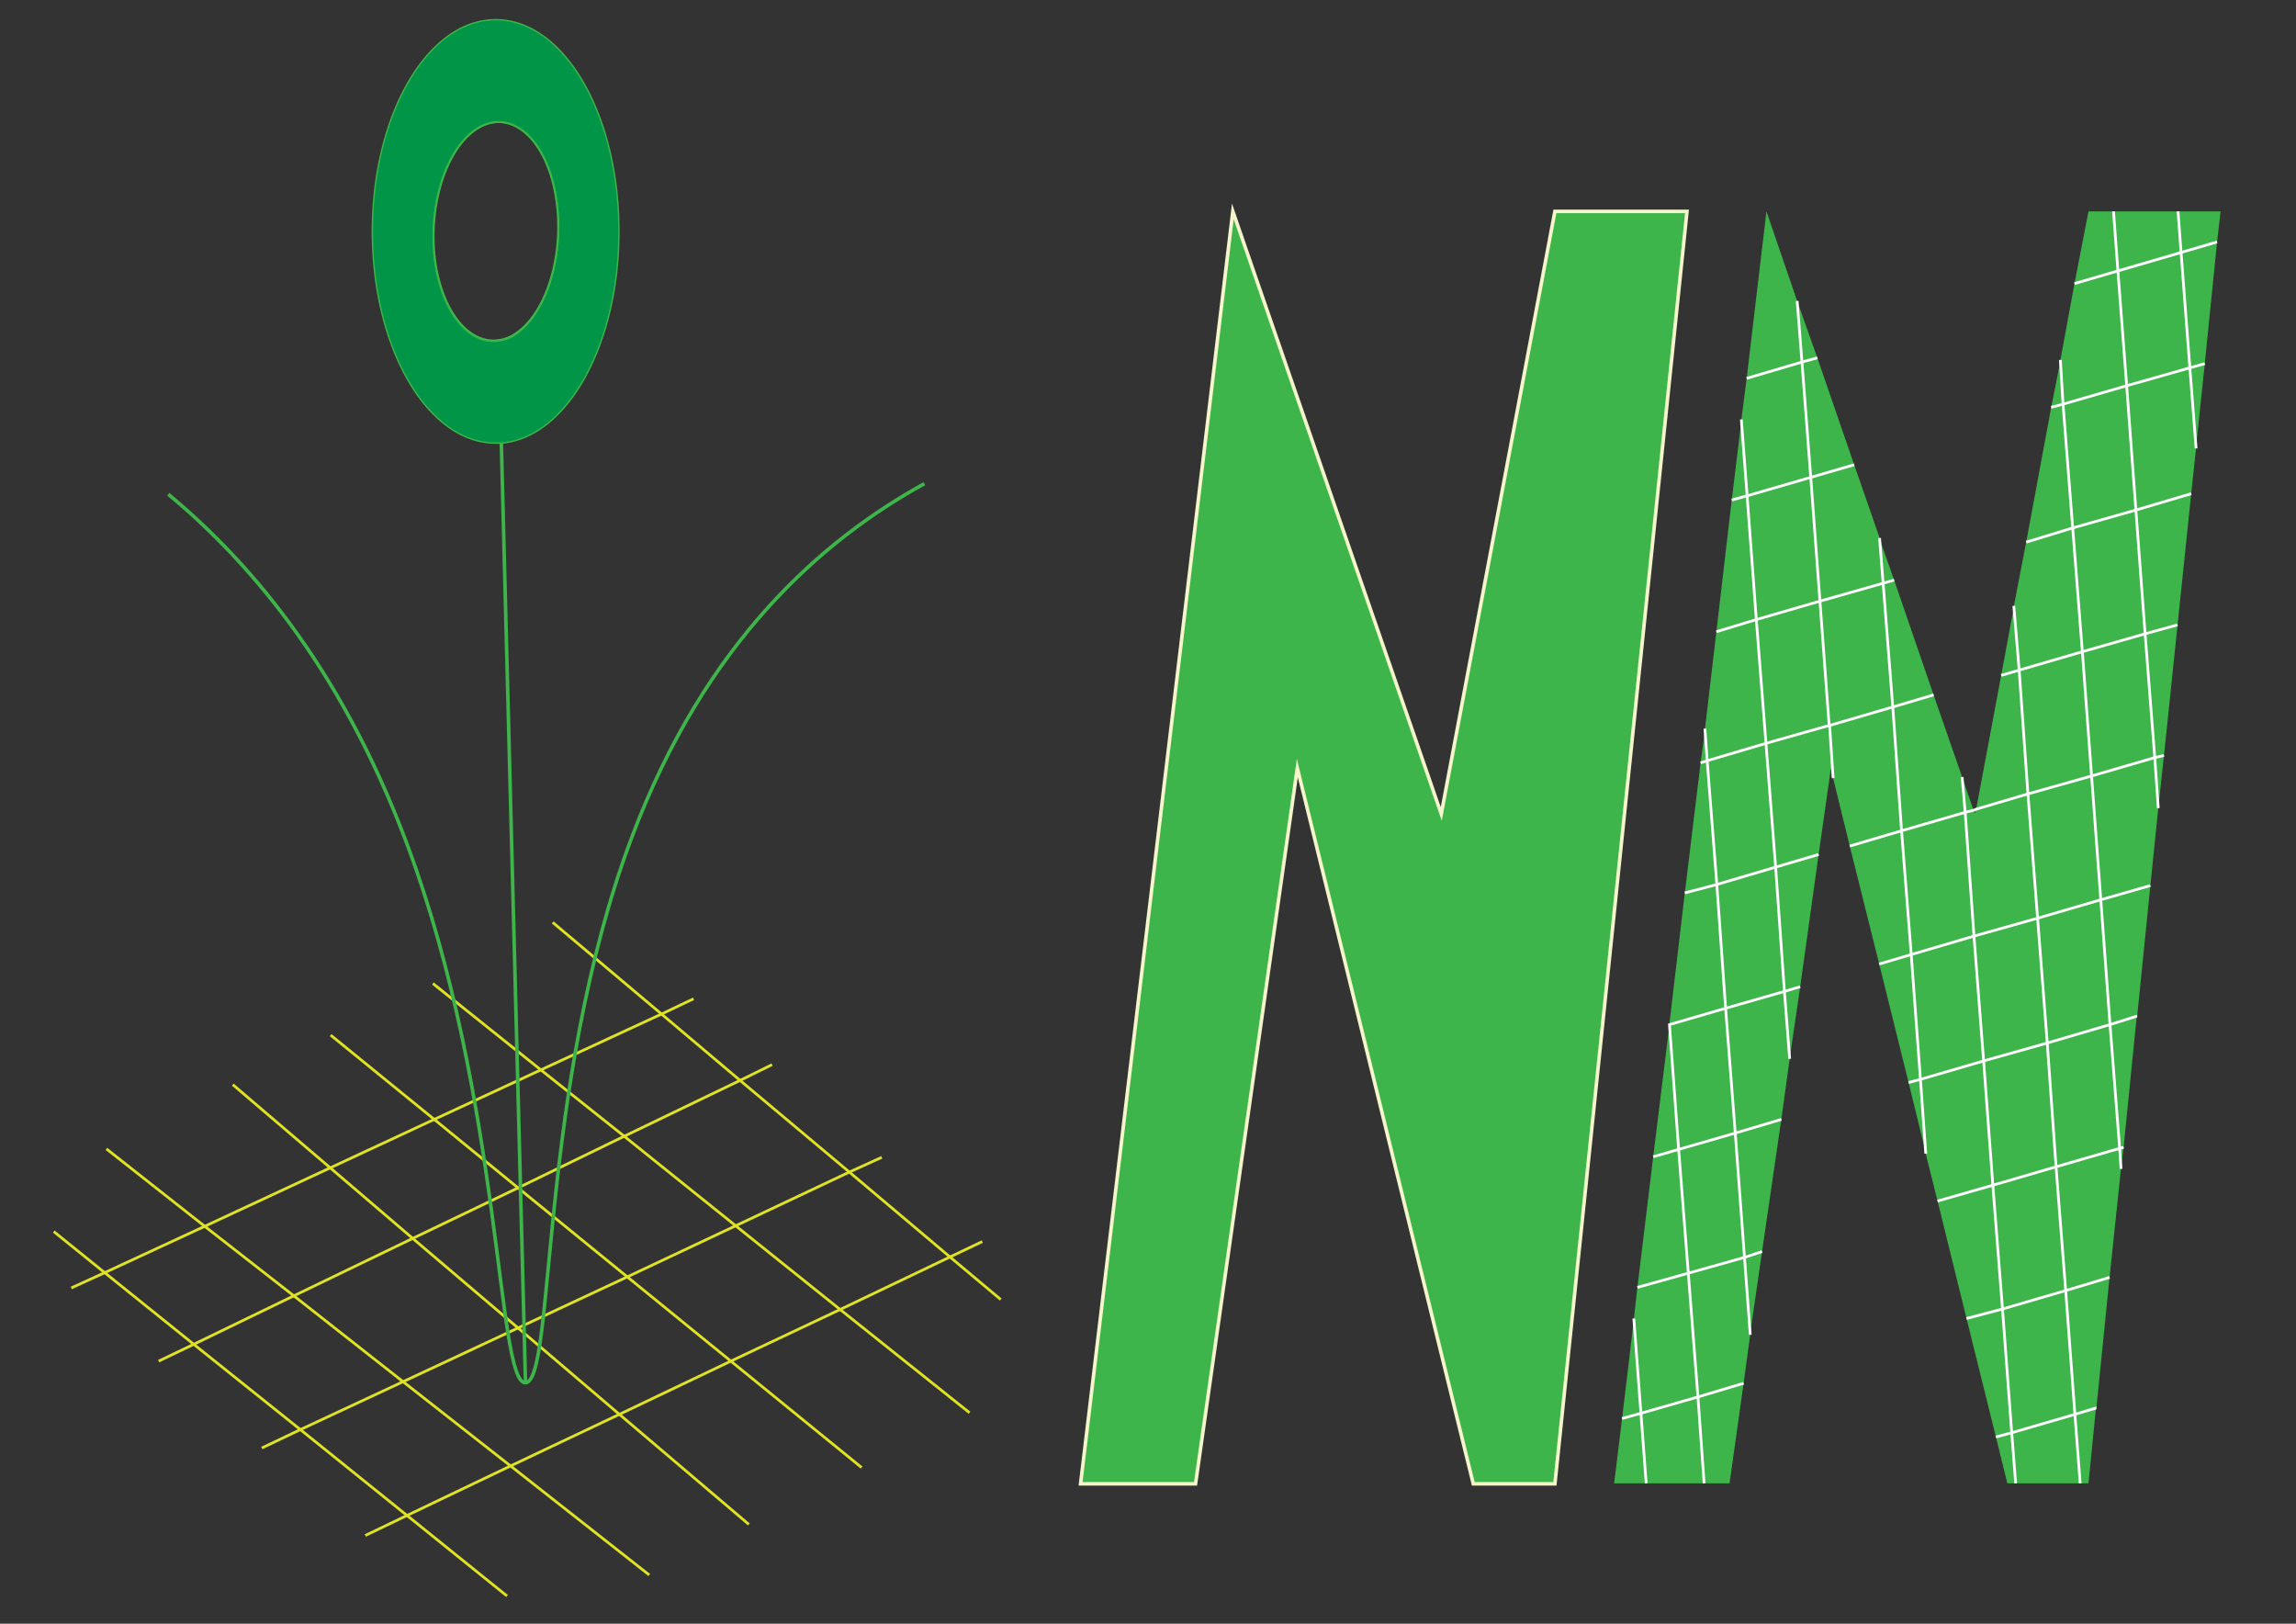 <svg id="Layer_1" data-name="Layer 1" xmlns="http://www.w3.org/2000/svg" viewBox="0 0 841.89 595.28"><rect x="0" y="0" width="841.89" height="595.28" fill="#333333" stroke="none"/><defs><style>.cls-1,.cls-2,.cls-3,.cls-5,.cls-8{fill:none;}.cls-1{stroke:#dfe324;}.cls-1,.cls-2,.cls-3,.cls-4,.cls-5,.cls-6,.cls-8{stroke-miterlimit:10;}.cls-2,.cls-3,.cls-4,.cls-5{stroke:#3db54a;}.cls-2,.cls-6{stroke-width:1.3px;}.cls-4{fill:#019547;}.cls-4,.cls-5{stroke-width:0.5px;}.cls-6,.cls-7{fill:#3db54a;}.cls-6{stroke:#f4f5cb;}.cls-8{stroke:#fff;}</style></defs><polyline class="cls-1" points="26.15 472.18 38.38 466.58 75.06 449.58 121.08 428.15 159.22 410.39 198.31 392.24 242.56 371.77 254.31 366.17"/><polyline class="cls-1" points="58.17 499.01 71.04 492.84 107.73 475.07 151.33 454.02 189.95 435.49 228.88 416.57 271.36 396.1 283.11 390.31"/><polyline class="cls-1" points="95.98 530.87 110.14 524.12 147.79 506.55 189.95 486.85 230.01 468.12 269.75 449.39 311.43 429.7 323.33 424.29"/><polyline class="cls-1" points="133.95 562.93 149.24 555.59 187.21 537.44 227.11 518.52 267.98 499.01 308.05 480.09 348.43 460.78 360.18 455.18"/><polyline class="cls-1" points="19.71 451.51 38.38 466.58 71.04 492.84 110.14 524.12 149.24 555.59 185.92 585.13"/><polyline class="cls-1" points="39.02 421.2 75.06 449.58 107.73 475.07 147.79 506.55 187.21 537.44 238.06 577.41"/><polyline class="cls-1" points="85.36 397.64 121.08 428.15 151.33 454.02 189.95 486.85 227.11 518.52 274.58 558.87"/><polyline class="cls-1" points="121.24 379.49 159.22 410.39 189.95 435.49 230.01 468.12 267.98 499.01 315.93 538.02"/><polyline class="cls-1" points="158.73 360.57 198.31 392.24 228.88 416.57 269.75 449.39 308.05 480.09 355.51 517.94"/><polyline class="cls-1" points="366.94 476.42 348.27 460.78 311.43 429.7 271.36 396.1 242.56 371.77 218.26 351.3 202.66 338.17"/><path class="cls-2" d="M61.71,181.19c27.67,23,62.59,61.6,87.37,127.83,35.4,94.42,33,198.3,43.6,197.91,10.94-.38,4.67-108.71,38.94-199.84,27-72,70.15-109.29,107.32-129.76"/><line class="cls-2" x1="192.68" y1="506.74" x2="183.83" y2="162.46"/><line class="cls-3" x1="182.87" y1="125" x2="182.87" y2="124.81"/><path class="cls-3" d="M188.66,122.69a14.06,14.06,0,0,1-5.79,2.12c-10.14,1.55-19.79-8.88-23-26.45C156.16,77.5,162.92,54.53,175,47s25.1,3.28,28.8,24.33S200.73,115.16,188.66,122.69Z"/><path class="cls-4" d="M181.74,7.22c-24.94,0-45.21,34.76-45.21,77.62s20.27,77.62,45.21,77.62h2.09c24-1.93,43.12-35.91,43.12-77.62C227,42,206.84,7.22,181.74,7.22Zm6.92,115.66a13.3,13.3,0,0,1-5.79,2.12c-10.14,1.55-19.79-8.88-23-26.45-3.7-20.85,3.06-43.83,15.12-51.36,12.23-7.53,25.1,3.47,28.8,24.33C207.48,92.18,200.73,115.16,188.66,122.88Z"/><path class="cls-5" d="M188.66,122.69a14.06,14.06,0,0,1-5.79,2.12c-10.14,1.55-19.79-8.88-23-26.45C156.16,77.5,162.92,54.53,175,47s25.1,3.28,28.8,24.33S200.73,115.16,188.66,122.69Z"/><polygon class="cls-6" points="438.38 544 475.7 281.6 540.22 544 570.15 544 618.58 77.5 570.15 77.5 528.48 298.4 452.05 77.5 396.22 544 438.38 544"/><polygon class="cls-7" points="814.24 77.5 812.95 88.7 808.44 133.31 805.23 164.01 805.23 164.39 803.46 181 798.47 229.08 793.48 276.96 791.39 296.27 788.49 324.66 783.66 372.54 783.5 372.54 778.68 420.62 777.71 428.15 777.71 428.54 773.53 468.31 768.7 516.2 768.54 516.2 765.8 543.81 736.04 543.81 731.86 526.82 721.08 483.38 710.46 440.32 706.11 422.94 706.11 422.55 699.84 396.87 689.06 353.43 678.27 310.18 672.16 285.27 671.36 281.6 666.85 313.26 660.09 361.73 656.23 388.18 653.17 410.39 646.1 458.85 641.75 488.97 641.75 489.36 639.34 507.13 634.19 543.81 591.87 543.81 594.77 520.06 599.11 483.76 599.11 483.38 600.4 471.98 606.19 424.1 612.15 375.63 612.15 375.25 617.78 327.36 623.57 279.67 625.18 267.5 625.18 267.12 629.36 231.59 634.99 183.32 638.53 154.16 638.53 153.77 640.46 138.71 647.71 77.5 658.97 110.33 666.37 131.18 679.88 170.38 689.22 197.22 689.22 197.6 694.53 212.67 709.01 254.76 719.47 284.88 723.65 297.05 723.81 297.05 724.13 298.2 724.61 296.66 733.79 247.61 738.45 222.51 738.45 222.13 742.96 198.76 752.13 149.33 755.51 132.34 755.51 131.96 760.66 103.96 765.8 77.5 814.24 77.5"/><polyline class="cls-8" points="760.66 103.96 776.59 99.32 799.75 92.56 812.95 88.7"/><polyline class="cls-8" points="640.46 138.71 660.74 132.73 666.37 131.18"/><polyline class="cls-8" points="752.13 149.33 756.47 148.17 779.8 141.42 802.97 134.85 808.44 133.31"/><polyline class="cls-8" points="634.99 183.32 640.63 181.77 663.96 175.01 679.88 170.38"/><polyline class="cls-8" points="629.36 231.59 644 227.15 667.33 220.39 690.5 213.82 694.53 212.67"/><polyline class="cls-8" points="742.96 198.76 760.01 193.55 783.18 186.99 803.46 181"/><polyline class="cls-8" points="733.79 247.61 740.38 245.68 763.55 238.93 786.56 232.36 798.47 229.08"/><polyline class="cls-8" points="623.57 279.67 625.98 278.89 647.54 272.52 670.71 265.96 670.87 265.96 694.04 259.2 709.01 254.76"/><polyline class="cls-8" points="617.78 327.36 629.52 324.27 651.08 317.9 666.85 313.26"/><polyline class="cls-8" points="678.27 310.18 697.26 304.57 720.59 297.82 723.65 297.05 723.81 297.05 724.61 296.66 743.6 291.06 766.93 284.49 790.1 277.74 793.48 276.96"/><polyline class="cls-8" points="788.49 324.66 770.31 329.87 747.14 336.63 723.81 343.19 700.8 349.95 689.06 353.43"/><polyline class="cls-8" points="660.09 361.73 654.3 363.47 632.74 369.65 612.15 375.63"/><polyline class="cls-8" points="606.19 424.1 615.52 421.39 636.28 415.41 653.17 410.39"/><polyline class="cls-8" points="699.84 396.87 704.18 395.71 727.35 388.95 750.68 382.39 773.69 375.63 783.5 372.54 783.66 372.54"/><polyline class="cls-8" points="778.68 420.62 777.23 421.01 753.9 427.76 730.73 434.52 710.46 440.32"/><polyline class="cls-8" points="646.1 458.85 639.66 460.98 619.06 466.77 600.4 471.98"/><polyline class="cls-8" points="639.34 507.13 622.6 512.14 601.69 518.13 594.77 520.06"/><polyline class="cls-8" points="721.08 483.38 734.27 479.9 757.44 473.14 773.53 468.31"/><polyline class="cls-8" points="731.86 526.82 737.65 525.27 760.82 518.52 768.54 516.2 768.7 516.2"/><polyline class="cls-8" points="625.18 267.12 625.18 267.5 625.98 278.89 629.52 324.27 632.74 369.65 636.28 415.41 639.66 460.98 641.75 488.97 641.75 489.36"/><polyline class="cls-8" points="656.23 388.18 654.3 363.47 651.08 317.9 647.54 272.52 644 227.15 640.63 181.77 638.53 154.16 638.53 153.77"/><polyline class="cls-8" points="658.97 110.33 660.74 132.73 663.96 175.01 667.33 220.39 670.71 265.96 670.87 265.96 672.16 285.27"/><polyline class="cls-8" points="689.22 197.22 689.22 197.6 690.5 213.82 694.04 259.2 697.26 304.57 700.8 349.95 704.18 395.71 706.11 422.55 706.11 422.94"/><polyline class="cls-8" points="739.1 543.81 737.65 525.27 734.27 479.9 730.73 434.52 727.35 388.95 723.81 343.19 720.59 297.82 719.47 284.88"/><polyline class="cls-8" points="738.45 222.13 738.45 222.51 740.38 245.68 743.6 291.06 747.14 336.63 750.68 382.39 753.9 427.76 757.44 473.14 760.82 518.52 762.75 543.81"/><polyline class="cls-8" points="777.71 428.54 777.71 428.15 777.23 421.01 773.69 375.63 770.31 329.87 766.93 284.49 763.55 238.93 760.01 193.55 756.47 148.17 755.51 132.34 755.51 131.96"/><polyline class="cls-8" points="791.39 296.27 790.1 277.74 786.56 232.36 783.18 186.99 779.8 141.42 776.59 99.32 774.98 77.5"/><polyline class="cls-8" points="805.23 164.39 805.23 164.01 802.97 134.85 799.75 92.56 798.63 77.5"/><polyline class="cls-8" points="624.86 543.81 622.6 512.14 619.06 466.77 615.52 421.39 612.15 375.63 612.15 375.25"/><polyline class="cls-8" points="603.62 543.81 601.69 518.13 599.11 483.76 599.11 483.38"/></svg>
